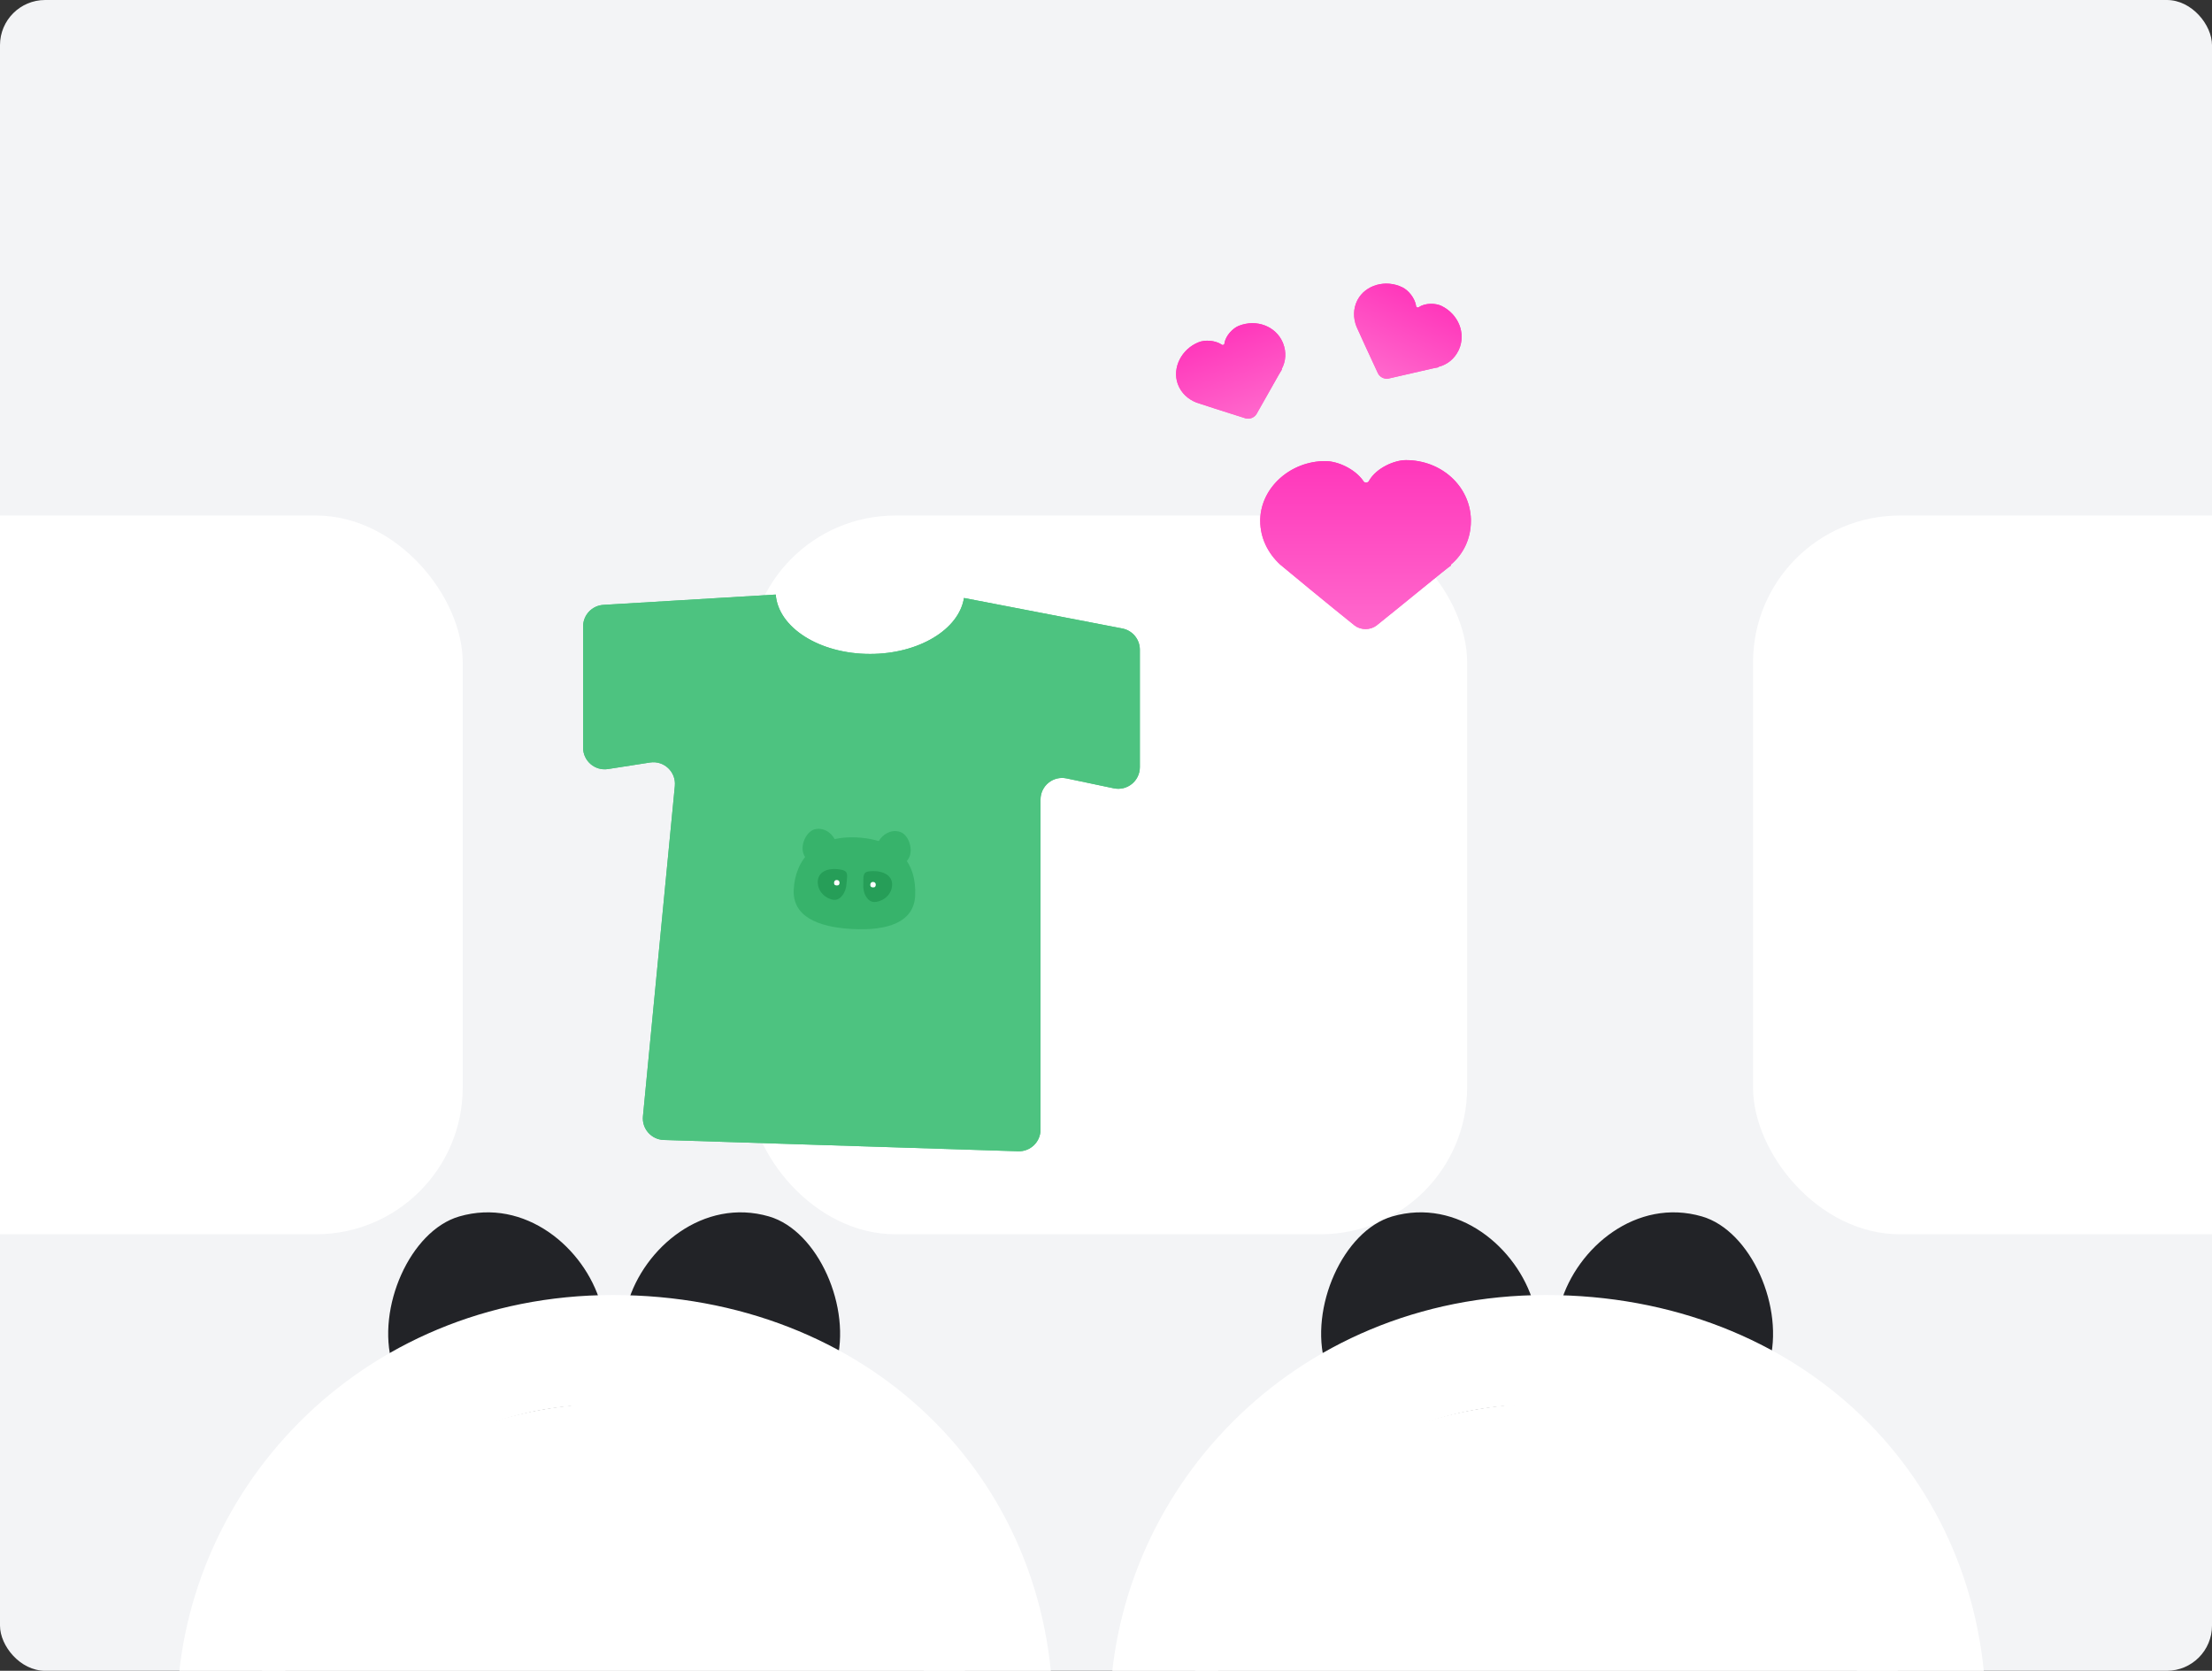 <svg width="588" height="444" viewBox="0 0 588 444" fill="none" xmlns="http://www.w3.org/2000/svg">
<rect x="0" y="0" width="588" height="444" fill="#333333" stroke="none"/>
<g clip-path="url(#clip0_45011_30350)">
<rect width="588" height="444" rx="12" fill="#F3F4F6"/>
<rect x="199" y="137" width="191" height="191" rx="39" fill="white"/>
<rect x="-68" y="137" width="191" height="191" rx="39" fill="white"/>
<path d="M206.212 158C206.876 166.789 217.847 173.78 231.282 173.78C244.25 173.78 254.921 167.266 256.244 158.909L298.344 167.016C301.046 167.536 303 169.902 303 172.654V203.872C303 207.517 299.647 210.24 296.079 209.491L283.516 206.854C279.948 206.105 276.595 208.827 276.595 212.473V300.205C276.595 303.448 273.911 306.047 270.67 305.943L176.442 302.936C173.128 302.83 170.591 299.945 170.91 296.645L179.39 208.854C179.75 205.122 176.495 202.052 172.791 202.629L161.626 204.369C158.145 204.912 155 202.219 155 198.696V166.475C155 163.437 157.366 160.925 160.398 160.743L206.212 158Z" fill="#4DC380"/>
<path d="M222.4 224.367C222.959 226.764 221.008 229.268 218.898 229.76C216.789 230.253 214.017 228.85 213.458 226.453C212.899 224.056 214.512 220.862 216.622 220.37C219.435 219.713 221.84 221.969 222.4 224.367Z" fill="#37B36B"/>
<path d="M233.163 224.458C232.351 226.782 234.024 229.48 236.07 230.194C238.115 230.908 241.02 229.809 241.831 227.485C242.642 225.161 241.378 221.813 239.333 221.099C236.606 220.147 233.974 222.134 233.163 224.458Z" fill="#37B36B"/>
<path d="M243.266 238.108C242.891 245.132 235.893 247.376 226.537 246.877C217.18 246.377 210.616 243.408 210.991 236.385C211.427 228.214 216.919 221.967 227.836 222.55C238.752 223.133 243.736 229.321 243.266 238.108Z" fill="#37B36B"/>
<path d="M224.995 235.021C224.887 237.059 223.507 239.227 221.745 239.133C219.983 239.039 217.226 237.226 217.388 234.183C217.541 231.323 220.67 230.471 223.819 231.163C225.749 231.587 225.104 232.984 224.995 235.021Z" fill="#269E58"/>
<path d="M221.717 234.542C221.696 234.941 221.799 235.271 222.401 235.303C223.004 235.335 223.141 235.018 223.163 234.619C223.184 234.22 222.96 233.884 222.479 233.858C221.997 233.832 221.739 234.143 221.717 234.542Z" fill="white"/>
<path d="M229.487 235.261C229.378 237.299 230.519 239.601 232.281 239.695C234.043 239.789 236.978 238.281 237.14 235.237C237.293 232.378 234.272 231.197 231.068 231.55C229.103 231.766 229.595 233.223 229.487 235.261Z" fill="#269E58"/>
<path d="M232.797 235.133C232.776 235.532 232.638 235.849 232.036 235.817C231.434 235.785 231.331 235.455 231.352 235.056C231.373 234.657 231.631 234.346 232.113 234.372C232.595 234.398 232.819 234.734 232.797 235.133Z" fill="white"/>
<path d="M391 137.949C390.721 129.213 383.199 122.275 373.726 122.275C370.662 122.275 365.925 124.331 363.975 127.671C363.697 128.442 362.582 128.442 362.303 127.671C360.075 124.588 355.617 122.532 352.274 122.532C343.08 122.532 335.279 129.47 335 137.949V138.463C335 142.831 336.95 146.942 340.294 150.025C340.572 150.282 353.945 161.331 360.075 166.213C361.746 167.498 364.254 167.498 365.925 166.213C372.055 161.331 385.149 150.539 385.706 150.282C385.706 150.282 385.706 150.282 385.706 150.025C389.05 147.199 391 143.088 391 138.463V137.949Z" fill="url(#paint0_linear_45011_30350)"/>
<path d="M340.984 91.001C339.135 86.701 334.027 84.722 329.305 86.585C327.777 87.187 325.818 89.143 325.5 91.192C325.512 91.631 324.957 91.85 324.667 91.521C322.952 90.422 320.328 90.274 318.661 90.931C314.078 92.739 311.547 97.732 313.068 102.013L313.169 102.269C314.024 104.447 315.801 106.113 318.071 106.992C318.261 107.066 327.09 109.943 331.101 111.172C332.186 111.483 333.436 110.99 334.018 110.021C336.117 106.382 340.532 98.427 340.76 98.19C340.76 98.19 340.76 98.19 340.709 98.062C341.822 95.995 341.99 93.562 341.084 91.257L340.984 91.001Z" fill="url(#paint1_linear_45011_30350)"/>
<path d="M387.813 92.91C389.729 88.64 387.737 83.527 383.178 81.294C381.703 80.571 378.941 80.444 377.218 81.591C376.903 81.897 376.367 81.634 376.414 81.197C376.065 79.188 374.402 77.147 372.793 76.359C368.367 74.191 362.984 75.691 360.86 79.706L360.74 79.954C359.714 82.056 359.688 84.494 360.573 86.767C360.647 86.956 364.49 95.427 366.294 99.222C366.797 100.234 368.004 100.825 369.11 100.601C373.206 99.697 382.042 97.59 382.37 97.598C382.37 97.598 382.37 97.598 382.43 97.474C384.703 96.902 386.607 95.383 387.692 93.157L387.813 92.91Z" fill="url(#paint2_linear_45011_30350)"/>
<rect x="466" y="137" width="191" height="191" rx="39" fill="white"/>
<path d="M206.212 158C206.876 166.789 217.847 173.78 231.282 173.78C244.25 173.78 254.921 167.266 256.244 158.909L298.344 167.016C301.046 167.536 303 169.902 303 172.654V203.872C303 207.517 299.647 210.24 296.079 209.491L283.516 206.854C279.948 206.105 276.595 208.827 276.595 212.473V300.205C276.595 303.448 273.911 306.047 270.67 305.943L176.442 302.936C173.128 302.83 170.591 299.945 170.91 296.645L179.39 208.854C179.75 205.122 176.495 202.052 172.791 202.629L161.626 204.369C158.145 204.912 155 202.219 155 198.696V166.475C155 163.437 157.366 160.925 160.398 160.743L206.212 158Z" fill="#4DC380"/>
<path d="M222.4 224.367C222.959 226.764 221.008 229.268 218.898 229.76C216.789 230.253 214.017 228.85 213.458 226.453C212.899 224.056 214.512 220.862 216.622 220.37C219.435 219.713 221.84 221.969 222.4 224.367Z" fill="#37B36B"/>
<path d="M233.163 224.458C232.351 226.782 234.024 229.48 236.07 230.194C238.115 230.908 241.02 229.809 241.831 227.485C242.642 225.161 241.378 221.813 239.333 221.099C236.606 220.147 233.974 222.134 233.163 224.458Z" fill="#37B36B"/>
<path d="M243.266 238.108C242.891 245.132 235.893 247.376 226.537 246.877C217.18 246.377 210.616 243.408 210.991 236.385C211.427 228.214 216.919 221.967 227.836 222.55C238.752 223.133 243.736 229.321 243.266 238.108Z" fill="#37B36B"/>
<path d="M224.995 235.021C224.887 237.059 223.507 239.227 221.745 239.133C219.983 239.039 217.226 237.226 217.388 234.183C217.541 231.323 220.67 230.471 223.819 231.163C225.749 231.587 225.104 232.984 224.995 235.021Z" fill="#269E58"/>
<path d="M221.717 234.542C221.696 234.941 221.799 235.271 222.401 235.303C223.004 235.335 223.141 235.018 223.163 234.619C223.184 234.22 222.96 233.884 222.479 233.858C221.997 233.832 221.739 234.143 221.717 234.542Z" fill="white"/>
<path d="M229.487 235.261C229.378 237.299 230.519 239.601 232.281 239.695C234.043 239.789 236.978 238.281 237.14 235.237C237.293 232.378 234.272 231.197 231.068 231.55C229.103 231.766 229.595 233.223 229.487 235.261Z" fill="#269E58"/>
<path d="M232.797 235.133C232.776 235.532 232.638 235.849 232.036 235.817C231.434 235.785 231.331 235.455 231.352 235.056C231.373 234.657 231.631 234.346 232.113 234.372C232.595 234.398 232.819 234.734 232.797 235.133Z" fill="white"/>
<path d="M391 137.949C390.721 129.213 383.199 122.275 373.726 122.275C370.662 122.275 365.925 124.331 363.975 127.671C363.697 128.442 362.582 128.442 362.303 127.671C360.075 124.588 355.617 122.532 352.274 122.532C343.08 122.532 335.279 129.47 335 137.949V138.463C335 142.831 336.95 146.942 340.294 150.025C340.572 150.282 353.945 161.331 360.075 166.213C361.746 167.498 364.254 167.498 365.925 166.213C372.055 161.331 385.149 150.539 385.706 150.282C385.706 150.282 385.706 150.282 385.706 150.025C389.05 147.199 391 143.088 391 138.463V137.949Z" fill="url(#paint3_linear_45011_30350)"/>
<path d="M340.984 91.001C339.135 86.701 334.027 84.722 329.305 86.585C327.777 87.187 325.818 89.143 325.5 91.192C325.512 91.631 324.957 91.85 324.667 91.521C322.952 90.422 320.328 90.274 318.661 90.931C314.078 92.739 311.547 97.732 313.068 102.013L313.169 102.269C314.024 104.447 315.801 106.113 318.071 106.992C318.261 107.066 327.09 109.943 331.101 111.172C332.186 111.483 333.436 110.99 334.018 110.021C336.117 106.382 340.532 98.427 340.76 98.19C340.76 98.19 340.76 98.19 340.709 98.062C341.822 95.995 341.99 93.562 341.084 91.257L340.984 91.001Z" fill="url(#paint4_linear_45011_30350)"/>
<path d="M387.813 92.91C389.729 88.64 387.737 83.527 383.178 81.294C381.703 80.571 378.941 80.444 377.218 81.591C376.903 81.897 376.367 81.634 376.414 81.197C376.065 79.188 374.402 77.147 372.793 76.359C368.367 74.191 362.984 75.691 360.86 79.706L360.74 79.954C359.714 82.056 359.688 84.494 360.573 86.767C360.647 86.956 364.49 95.427 366.294 99.222C366.797 100.234 368.004 100.825 369.11 100.601C373.206 99.697 382.042 97.59 382.37 97.598C382.37 97.598 382.37 97.598 382.43 97.474C384.703 96.902 386.607 95.383 387.692 93.157L387.813 92.91Z" fill="url(#paint5_linear_45011_30350)"/>
<path d="M159.664 346.402C163.976 361.252 152.575 377.615 139.507 381.409C126.44 385.203 108.586 377.334 104.275 362.484C99.963 347.634 109.014 327.059 122.082 323.264C139.507 318.205 155.353 331.552 159.664 346.402Z" fill="#222327"/>
<path d="M166.847 346.402C162.535 361.252 173.935 377.615 187.003 381.409C200.071 385.204 217.924 377.334 222.236 362.484C226.548 347.635 217.496 327.059 204.428 323.265C187.003 318.205 171.158 331.552 166.847 346.402Z" fill="#222327"/>
<path d="M258 460.385C258 500.2 217.622 515 162.543 515C107.465 515 68 500.2 68 460.385C68 414.071 107.465 373 162.543 373C217.622 373 258 410.575 258 460.385Z" fill="white"/>
<path d="M162.914 344.144C230.442 344.144 279.947 392.301 279.947 456.138C279.947 507.166 230.442 526.134 162.914 526.134C95.386 526.134 47 507.166 47 456.138C47 396.781 95.386 344.144 162.914 344.144ZM160.262 373.262C110.59 373.262 74.999 411.809 74.999 455.276C74.999 492.644 110.59 506.535 160.262 506.535C209.934 506.535 246.349 492.645 246.35 455.276C246.35 408.528 209.934 373.262 160.262 373.262Z" fill="white"/>
<path d="M407.663 346.402C411.975 361.252 400.574 377.615 387.507 381.409C374.439 385.203 356.585 377.334 352.274 362.484C347.962 347.634 357.013 327.059 370.081 323.264C387.507 318.205 403.352 331.552 407.663 346.402Z" fill="#222327"/>
<path d="M414.847 346.402C410.535 361.252 421.935 377.615 435.003 381.409C448.071 385.204 465.924 377.334 470.236 362.484C474.548 347.635 465.496 327.059 452.428 323.265C435.003 318.205 419.158 331.552 414.847 346.402Z" fill="#222327"/>
<path d="M506 460.385C506 500.2 465.622 515 410.543 515C355.465 515 316 500.2 316 460.385C316 414.071 355.465 373 410.543 373C465.622 373 506 410.575 506 460.385Z" fill="white"/>
<path d="M410.914 344.144C478.442 344.144 527.947 392.301 527.947 456.138C527.947 507.166 478.442 526.134 410.914 526.134C343.386 526.134 295 507.166 295 456.138C295 396.781 343.386 344.144 410.914 344.144ZM408.262 373.262C358.59 373.262 322.999 411.809 322.999 455.276C322.999 492.644 358.59 506.535 408.262 506.535C457.934 506.535 494.349 492.645 494.35 455.276C494.35 408.528 457.934 373.262 408.262 373.262Z" fill="white"/>
</g>
<defs>
<linearGradient id="paint0_linear_45011_30350" x1="363" y1="122.275" x2="363" y2="167.177" gradientUnits="userSpaceOnUse">
<stop stop-color="#FF37BB"/>
<stop offset="1" stop-color="#FF68CC"/>
</linearGradient>
<linearGradient id="paint1_linear_45011_30350" x1="323.958" y1="88.694" x2="332.782" y2="111.063" gradientUnits="userSpaceOnUse">
<stop stop-color="#FF37BB"/>
<stop offset="1" stop-color="#FF68CC"/>
</linearGradient>
<linearGradient id="paint2_linear_45011_30350" x1="378.015" y1="78.764" x2="367.438" y2="100.356" gradientUnits="userSpaceOnUse">
<stop stop-color="#FF37BB"/>
<stop offset="1" stop-color="#FF68CC"/>
</linearGradient>
<linearGradient id="paint3_linear_45011_30350" x1="363" y1="122.275" x2="363" y2="167.177" gradientUnits="userSpaceOnUse">
<stop stop-color="#FF37BB"/>
<stop offset="1" stop-color="#FF68CC"/>
</linearGradient>
<linearGradient id="paint4_linear_45011_30350" x1="323.958" y1="88.694" x2="332.782" y2="111.063" gradientUnits="userSpaceOnUse">
<stop stop-color="#FF37BB"/>
<stop offset="1" stop-color="#FF68CC"/>
</linearGradient>
<linearGradient id="paint5_linear_45011_30350" x1="378.015" y1="78.764" x2="367.438" y2="100.356" gradientUnits="userSpaceOnUse">
<stop stop-color="#FF37BB"/>
<stop offset="1" stop-color="#FF68CC"/>
</linearGradient>
<clipPath id="clip0_45011_30350">
<rect width="588" height="444" fill="white"/>
</clipPath>
</defs>
</svg>
